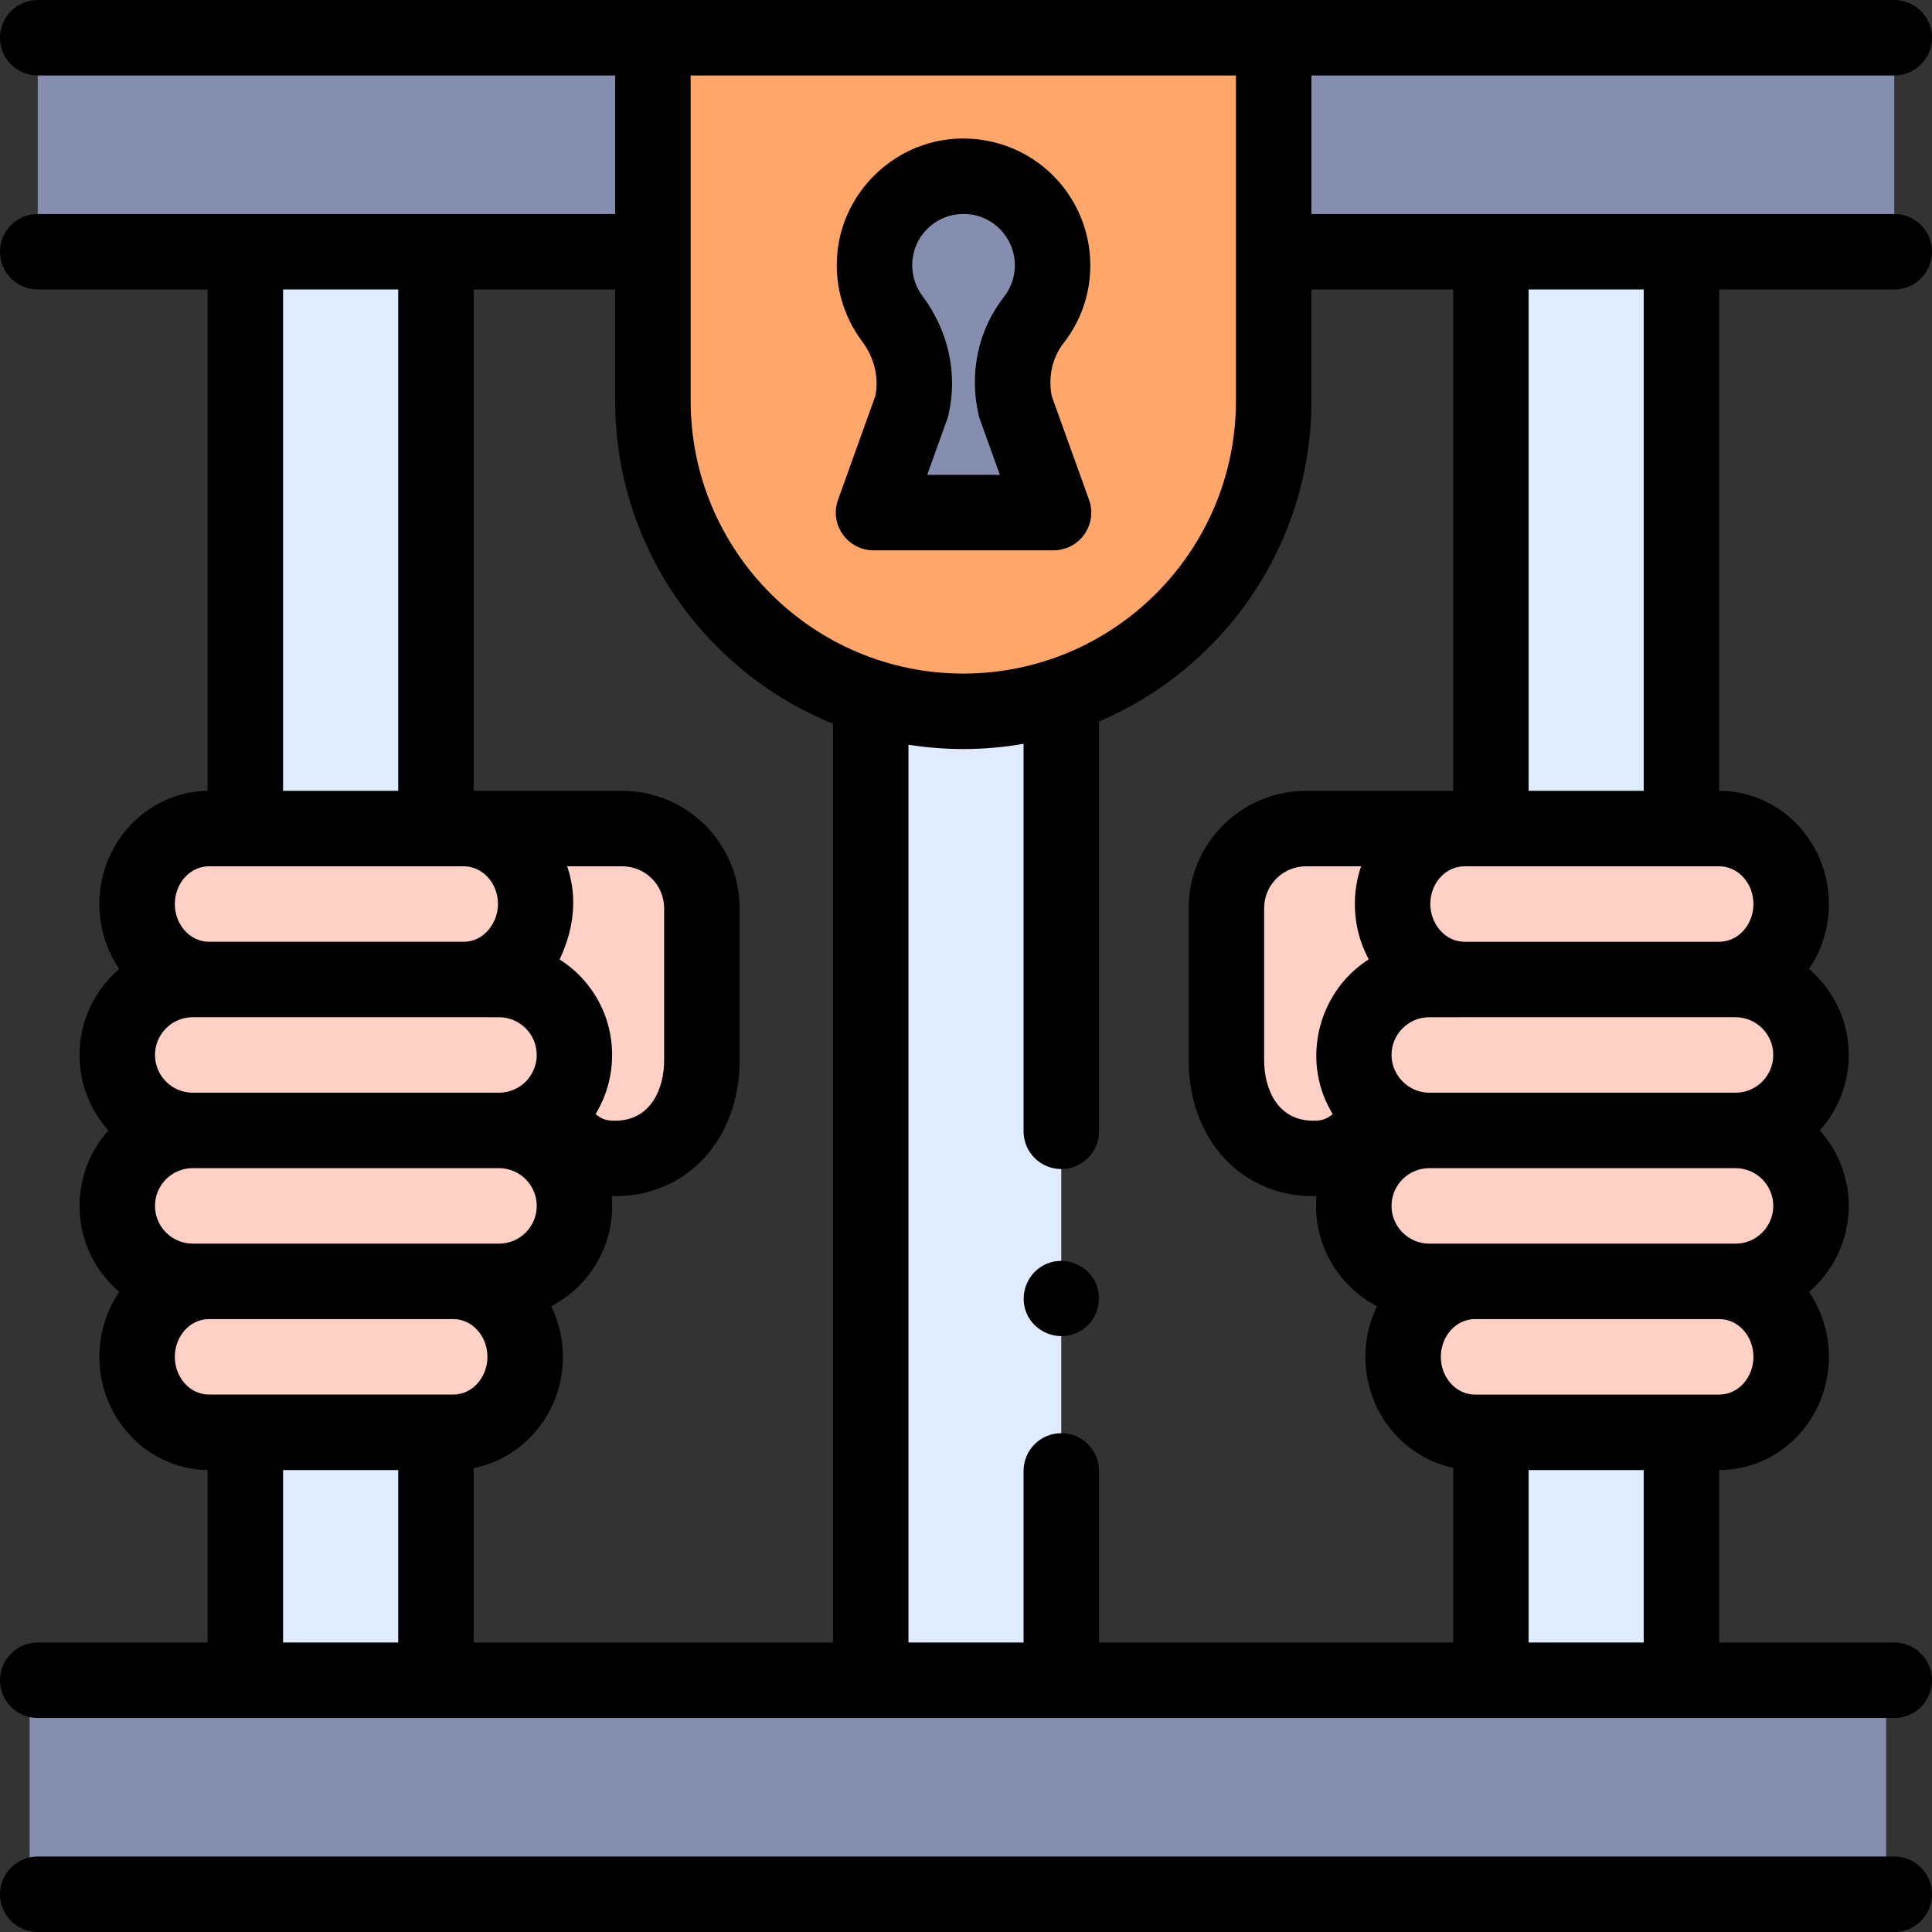 <svg xmlns="http://www.w3.org/2000/svg" id="Capa_1" height="512" viewBox="0 0 512 512" width="512"><rect x="0" y="0" width="512" height="512" fill="#333333" stroke="none"/><path d="m10.004 10h163.03v56.71h-163.03z" fill="#868eaf"></path><path d="m337.544 10h164.46v56.71h-164.46z" fill="#868eaf"></path><path d="m7.853 445.29h492v56.714h-492z" fill="#868eaf"></path><path d="m65.02 66.71h50.51v152.87h-50.51z" fill="#dfecff"></path><path d="m65.02 379.58h50.51v65.71h-50.51z" fill="#dfecff"></path><path d="m395.1 66.71h50.5v152.87h-50.5z" fill="#dfecff"></path><path d="m395.1 379.58h50.5v65.71h-50.5z" fill="#dfecff"></path><path d="m281.25 184.31v260.98h-50.5v-260.51c7.75 2.42 15.99 3.72 24.53 3.72 9.08 0 17.81-1.47 25.97-4.19z" fill="#dfecff"></path><g fill="#ffd0c6"><path d="m122.921 259.577h-67.536c-10.522 0-19.052-8.954-19.052-20 0-11.046 8.53-20 19.052-20h67.536c10.522 0 19.052 8.954 19.052 20 0 11.046-8.53 20-19.052 20z"></path><path d="m132.243 299.577h-81.168c-11.046 0-20-8.954-20-20 0-11.046 8.954-20 20-20h81.168c11.046 0 20 8.954 20 20 0 11.046-8.954 20-20 20z"></path><path d="m132.243 339.577h-81.168c-11.046 0-20-8.954-20-20 0-11.046 8.954-20 20-20h81.168c11.046 0 20 8.954 20 20 0 11.046-8.954 20-20 20z"></path><path d="m120.145 379.577h-64.785c-10.508 0-19.027-8.954-19.027-20 0-11.046 8.519-20 19.027-20h64.785c10.508 0 19.027 8.954 19.027 20 0 11.046-8.519 20-19.027 20z"></path><path d="m186 240.67v40.32c0 14.36-8.65 26.01-23.01 26.01-7.19 0-10.69-2.91-15.4-7.62-1.19-1.19-2.27-2.5-3.22-3.91.71-.53 1.38-1.12 2.01-1.75 3.62-3.62 5.86-8.62 5.86-14.14 0-11.05-8.95-20-20-20h-2.75l-.51-1.04c2.82-.99 5.35-2.66 7.41-4.82 3.45-3.62 5.58-8.62 5.58-14.14 0-11.05-8.53-20-19.05-20h41.99c11.65 0 21.09 9.44 21.09 21.09z"></path><path d="m388.089 259.577h67.536c10.522 0 19.052-8.954 19.052-20 0-11.046-8.53-20-19.052-20h-67.536c-10.522 0-19.052 8.954-19.052 20 .001 11.046 8.53 20 19.052 20z"></path><path d="m378.767 299.577h81.168c11.046 0 20-8.954 20-20 0-11.046-8.954-20-20-20h-81.168c-11.046 0-20 8.954-20 20 0 11.046 8.955 20 20 20z"></path><path d="m378.767 339.577h81.168c11.046 0 20-8.954 20-20 0-11.046-8.954-20-20-20h-81.168c-11.046 0-20 8.954-20 20 0 11.046 8.955 20 20 20z"></path><path d="m390.865 379.577h64.785c10.508 0 19.027-8.954 19.027-20 0-11.046-8.519-20-19.027-20h-64.785c-10.508 0-19.027 8.954-19.027 20 0 11.046 8.519 20 19.027 20z"></path><path d="m325.01 240.67v40.32c0 14.36 8.65 26.01 23.01 26.01 7.19 0 10.69-2.91 15.4-7.62 1.19-1.19 2.27-2.5 3.22-3.91-.71-.53-1.38-1.12-2.01-1.75-3.62-3.62-5.86-8.62-5.86-14.14 0-11.05 8.95-20 20-20h2.75l.51-1.04c-2.82-.99-5.35-2.66-7.41-4.82-3.45-3.62-5.58-8.62-5.58-14.14 0-11.05 8.53-20 19.05-20h-41.99c-11.65 0-21.09 9.44-21.09 21.09z"></path></g><path d="m255.284 188.505c-45.427 0-82.253-36.826-82.253-82.252v-96.253h164.505v96.253c0 45.426-36.826 82.252-82.252 82.252z" fill="#ffa76b"></path><path d="m278.945 70.297c0-13.918-12.05-25.022-26.286-23.448-10.757 1.189-19.453 9.8-20.735 20.547-.764 6.406 1.042 12.379 4.522 17.026 5.006 6.685 7.071 15.116 5.169 23.248l-10.119 28.172h23.851 23.851l-10.091-28.051c-1.871-8.005-.206-16.512 4.853-22.992 3.124-4.001 4.985-9.033 4.985-14.502z" fill="#868eaf"></path><path d="m502 76.71c5.523 0 10-4.477 10-10s-4.477-10-10-10h-154.464v-36.71h154.464c5.523 0 10-4.477 10-10s-4.477-10-10-10h-492c-5.523 0-10 4.477-10 10s4.477 10 10 10h153.031v36.71h-153.031c-5.523 0-10 4.477-10 10s4.477 10 10 10h45.02v132.877c-15.851.203-28.687 13.575-28.687 29.991 0 6.397 1.955 12.328 5.273 17.203-6.438 5.507-10.531 13.68-10.531 22.797 0 7.678 2.902 14.688 7.663 20-4.761 5.312-7.663 12.322-7.663 20 0 9.115 4.091 17.287 10.528 22.794-3.315 4.875-5.27 10.807-5.27 17.206 0 16.424 12.838 29.801 28.687 29.991v45.717h-45.02c-5.523 0-10 4.477-10 10s4.477 10 10 10h492c5.523 0 10-4.477 10-10s-4.477-10-10-10h-46.4v-45.708h.05c16.005 0 29.027-13.458 29.027-30 0-6.398-1.954-12.331-5.27-17.206 6.437-5.507 10.528-13.679 10.528-22.794 0-7.678-2.902-14.688-7.663-20 4.761-5.312 7.663-12.322 7.663-20 0-9.116-4.093-17.29-10.531-22.797 3.317-4.875 5.273-10.806 5.273-17.203 0-16.542-13.033-30-29.052-30h-.025v-132.868zm-42.065 192.867c5.514 0 10 4.486 10 10s-4.486 10-10 10h-81.168c-5.44 0-9.997-4.559-9.997-9.998 0-5.514 4.486-10 10-10zm10 50.001c0 5.514-4.486 10-10 10h-81.168c-5.514 0-10-4.486-10-10s4.486-10 10-10h81.168c5.514-.001 10 4.485 10 10zm-109.269-89.886c-2.223 6.558-2.154 13.836.198 20.348.519 1.444 1.134 2.85 1.866 4.196-12.714 8.081-17.56 24.884-10.939 38.455.426.873.879 1.734 1.39 2.565-1.822 1.46-3.014 1.743-5.162 1.743-9.603 0-13.01-8.625-13.01-16.01v-40.32c0-6.115 4.975-11.09 11.09-11.09h14.599c-.011.038-.02.077-.032.113zm24.434-152.982v132.87h-39c-17.143 0-31.09 13.947-31.09 31.09v40.32c0 20.866 13.883 36.01 33.01 36.01.297 0 .577-.018.867-.025-.074.859-.12 1.725-.12 2.602 0 11.544 6.559 21.58 16.142 26.594-1.96 4.038-3.071 8.589-3.071 13.406 0 14.502 10.009 26.632 23.262 29.404v46.304h-93.85v-45.475c0-5.523-4.477-10-10-10s-10 4.477-10 10v45.476h-30.5v-237.93c4.736.753 9.589 1.148 14.534 1.148 5.444 0 10.779-.478 15.966-1.387v102.693c0 5.523 4.477 10 10 10s10-4.477 10-10v-108.606c33.05-14.046 56.286-46.836 56.286-84.951v-29.543zm-57.564-56.71v86.252c0 39.84-32.412 72.252-72.252 72.252s-72.252-32.412-72.252-72.252v-86.252zm-106.786 171.793v243.493h-95.22v-46.234c13.44-2.618 23.642-14.834 23.642-29.474 0-4.817-1.11-9.368-3.071-13.406 9.583-5.014 16.141-15.05 16.141-26.594 0-.877-.046-1.744-.12-2.602.29.007.57.025.868.025 19.127 0 33.01-15.144 33.01-36.01v-40.32c0-17.143-13.947-31.09-31.09-31.09h-39.38v-132.871h37.501v29.542c0 38.664 23.911 71.842 57.719 85.541zm-169.675 137.784c-5.514 0-10-4.486-10-10s4.486-10 10-10h81.168c5.514 0 10 4.486 10 10s-4.486 10-10 10zm-10-50c0-5.514 4.486-10 10-10l81.165.003c5.514 0 10 4.486 10 10 0 2.977-1.385 5.954-3.747 7.791-1.714 1.377-3.886 2.206-6.25 2.206h-81.168c-5.514 0-10-4.486-10-10zm109.236-49.997h14.6c6.115 0 11.09 4.975 11.09 11.09v40.32c0 7.385-3.407 16.01-13.01 16.01-2.148 0-3.34-.283-5.162-1.743.515-.836.97-1.702 1.398-2.581 3.746-7.694 3.98-16.827.669-24.712-2.201-5.241-5.945-9.84-10.626-13.064-.339-.234-.983-.618-.983-.618l.234-.495c3.535-7.68 4.581-15.982 1.817-24.115-.01-.031-.017-.062-.027-.092zm-44.781-152.87v132.867h-30.51v-132.867zm-50.145 152.867h67.477c.02 0 .038.003.058.003 4.99 0 9.05 4.486 9.05 10 0 5.008-3.75 9.997-9.049 9.997h-67.536c-4.991 0-9.051-4.486-9.051-10s4.06-10 9.051-10zm-9.052 130c0-5.514 4.049-10 9.027-10h64.785c4.978 0 9.027 4.486 9.027 10s-4.05 10-9.027 10h-64.785c-4.977 0-9.027-4.486-9.027-10zm28.687 30.003h30.51v45.706h-30.51zm330.08 45.706v-45.706h30.5v45.706zm50.55-65.709h-64.785c-4.978 0-9.027-4.486-9.027-10s4.05-10 9.027-10h64.785c4.977 0 9.026 4.487 9.026 10 .001 5.514-4.049 10-9.026 10zm9.027-129.999c0 5.514-4.061 10-9.052 10h-67.537c-5.309-.001-9.048-4.986-9.048-9.997 0-5.514 4.06-10 9.05-10 .016 0 .032-.002.048-.002h67.486c4.992-.002 9.053 4.484 9.053 9.999zm-29.077-30.001h-30.5v-132.867h30.5z"></path><path d="m502 492h-492c-5.523 0-10 4.477-10 10s4.477 10 10 10h492c5.523 0 10-4.477 10-10s-4.477-10-10-10z"></path><path d="m290.49 340.29c-2.095-5.029-8.028-7.48-13.06-5.4-5.039 2.082-7.489 8.015-5.41 13.05 2.081 5.038 8.025 7.495 13.06 5.41 5.046-2.09 7.476-8.019 5.41-13.06z"></path><path d="m222.085 132.46c-1.101 3.063-.641 6.471 1.232 9.133 1.873 2.663 4.924 4.247 8.179 4.247h47.702c3.256 0 6.308-1.585 8.181-4.249s2.331-6.072 1.229-9.136l-9.873-27.446c-1.023-5.015.123-10.234 3.108-14.058 4.646-5.951 7.101-13.093 7.101-20.655 0-9.541-4.078-18.665-11.189-25.033-7.107-6.365-16.656-9.407-26.196-8.354-15.308 1.693-27.742 14.016-29.565 29.302-1.035 8.676 1.255 17.272 6.448 24.205 3.25 4.34 4.528 9.588 3.544 14.481zm19.768-63.88c.733-6.151 5.74-11.11 11.904-11.792 3.955-.437 7.738.761 10.656 3.375 2.88 2.579 4.532 6.273 4.532 10.134 0 3.059-.991 5.946-2.866 8.348-6.873 8.804-9.318 20.256-6.708 31.421.087.376.197.746.328 1.109l5.275 14.666h-19.26l5.313-14.791c.13-.361.239-.73.326-1.104 2.525-10.801.01-22.29-6.902-31.52-2.099-2.801-3.021-6.297-2.598-9.846z"></path></svg>